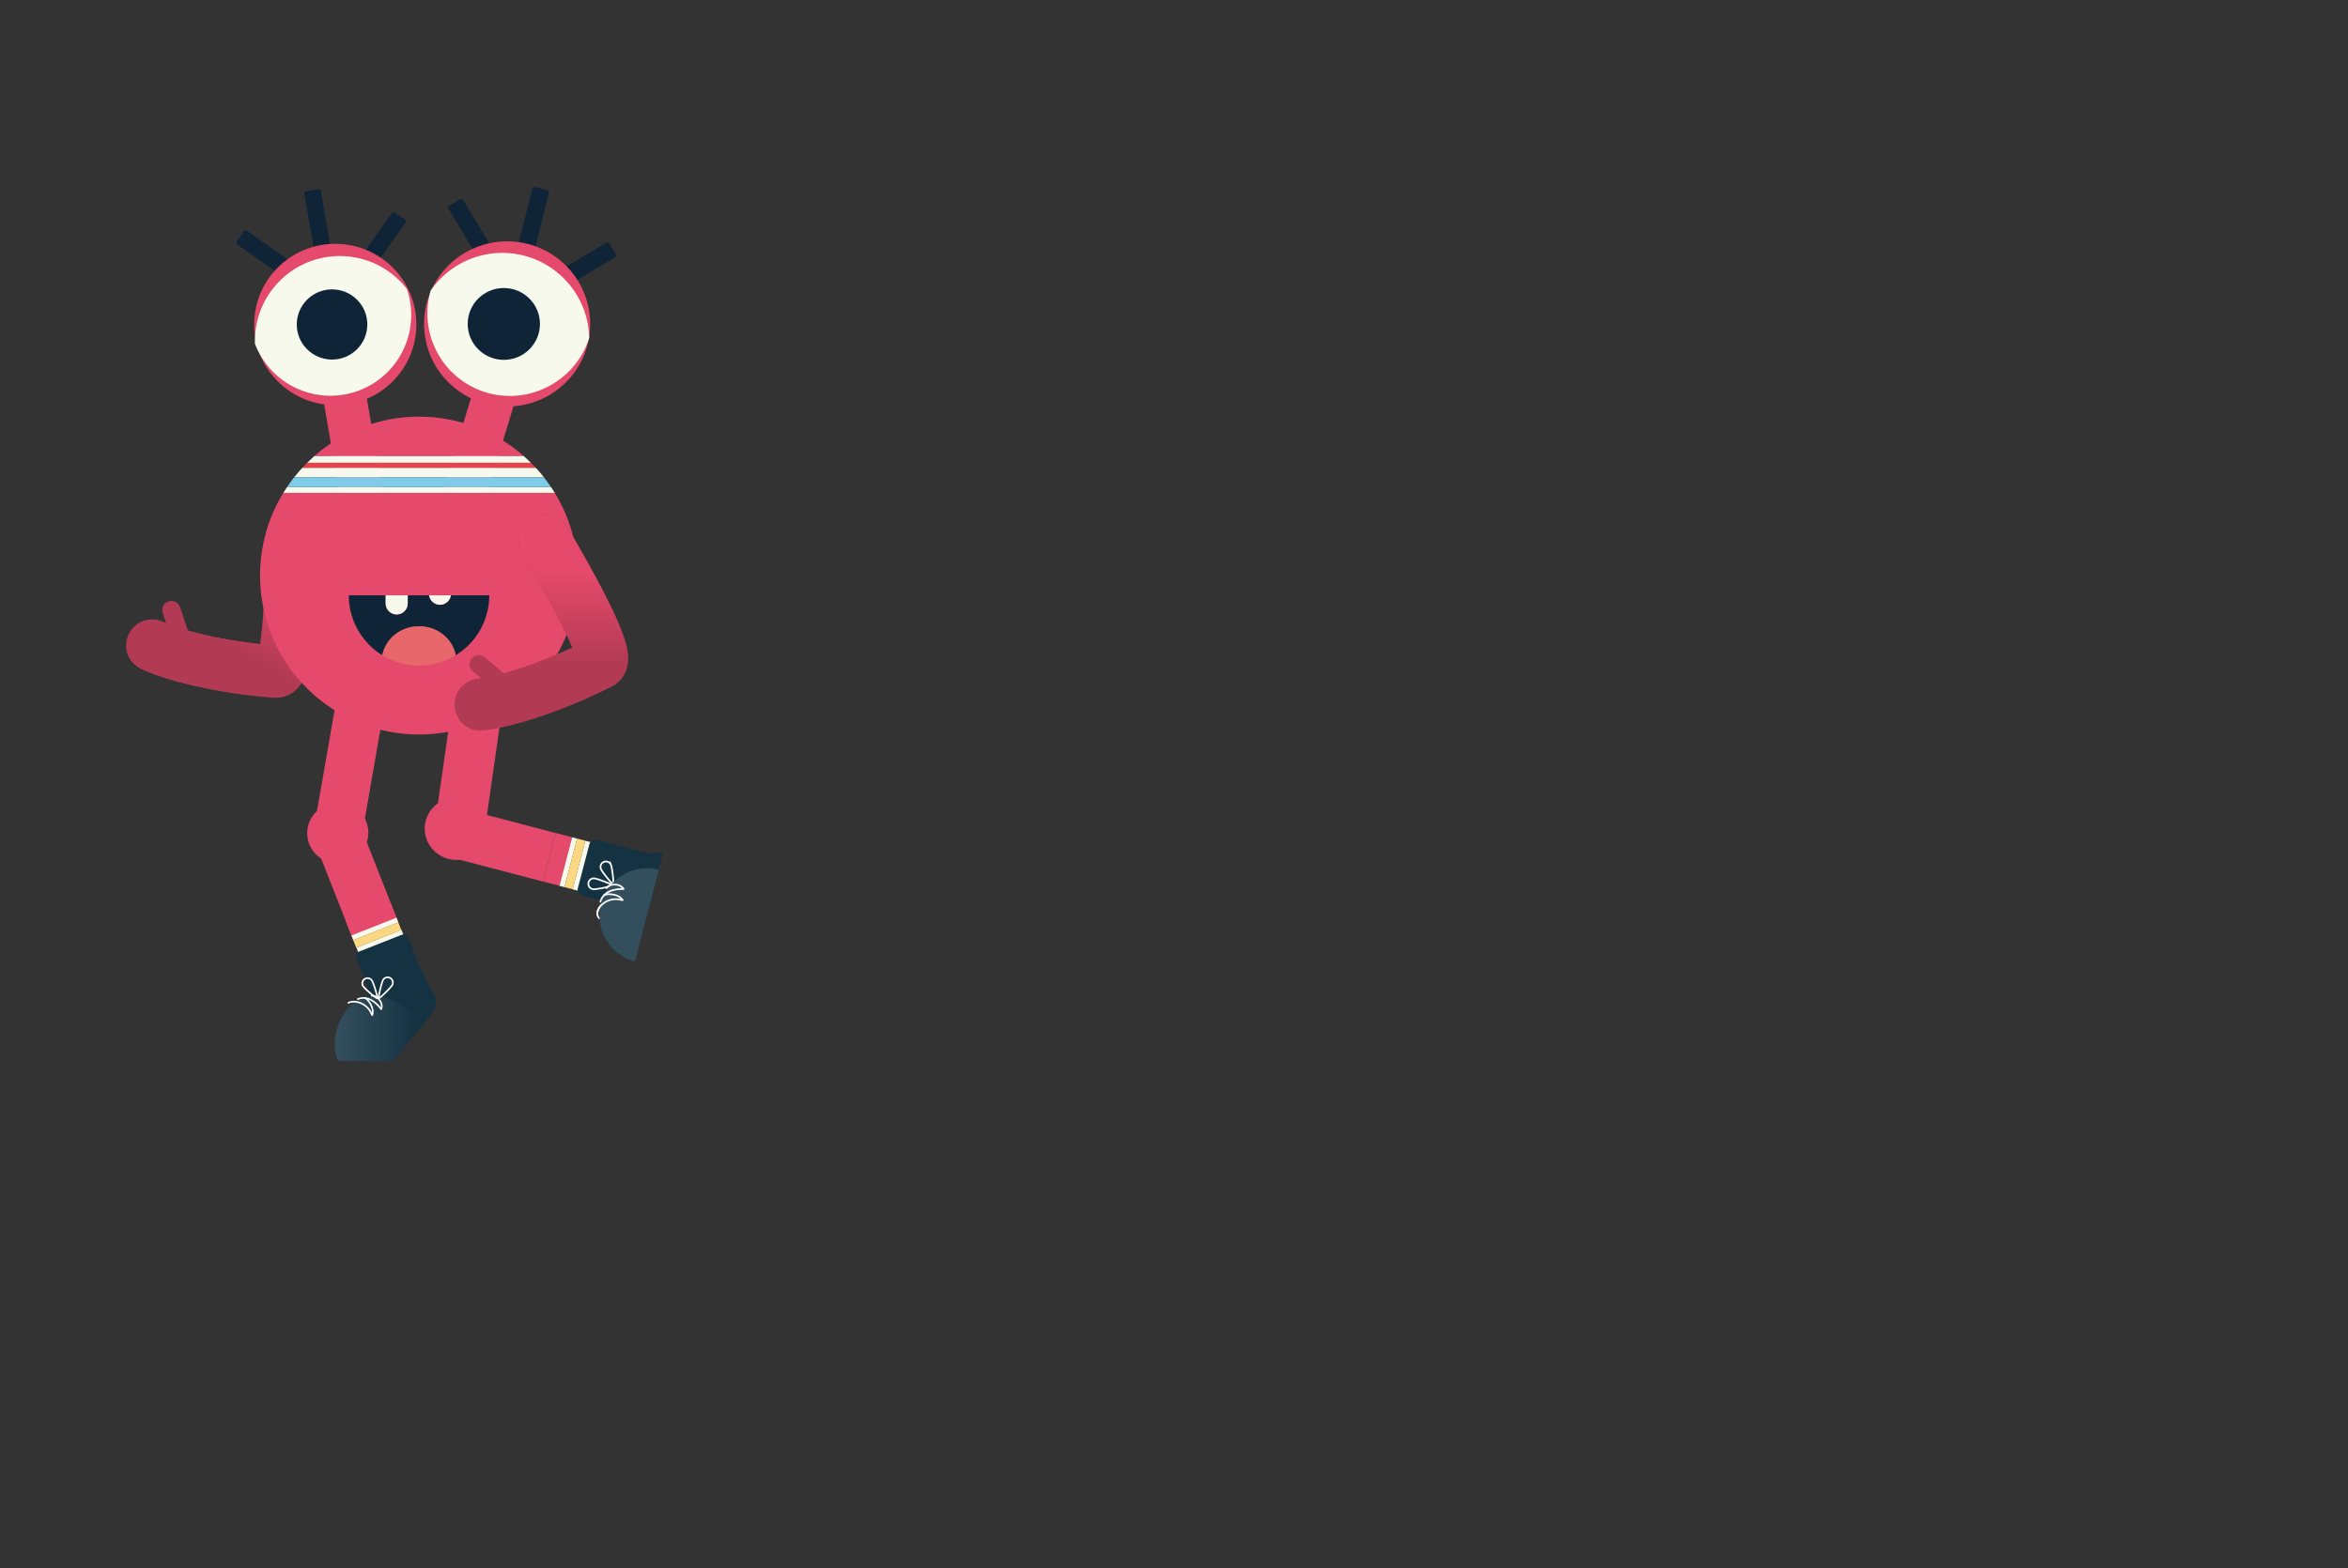 <svg id="Layer_1" data-name="Layer 1" xmlns="http://www.w3.org/2000/svg" xmlns:xlink="http://www.w3.org/1999/xlink" viewBox="0 0 1042.95 696.83"><rect x="0" y="0" width="1042.95" height="696.83" fill="#333333" stroke="none"/><defs><style>.cls-1,.cls-14,.cls-9{fill:none;stroke-linecap:round;stroke-miterlimit:10;}.cls-1{stroke:#b33a54;stroke-width:23.08px;}.cls-2{fill:url(#linear-gradient);}.cls-3{fill:#b33a54;}.cls-4{fill:#e5496b;}.cls-5{fill:#f7f9ec;}.cls-6{fill:#fad781;}.cls-7{fill:#143241;}.cls-8{fill:url(#linear-gradient-2);}.cls-14,.cls-9{stroke:#fff;}.cls-9{stroke-width:0.73px;}.cls-10{fill:#0f2436;}.cls-11{fill:#e6444d;}.cls-12{fill:#7ecce7;}.cls-13{fill:#e8676b;}.cls-14{stroke-width:0.75px;}.cls-15{fill:#334e5d;}.cls-16{fill:url(#linear-gradient-3);}</style><linearGradient id="linear-gradient" x1="-1174.07" y1="-293.29" x2="-1174.07" y2="-389.3" gradientTransform="translate(939.52 1168.48) rotate(31.09)" gradientUnits="userSpaceOnUse"><stop offset="0.3" stop-color="#b23a53"/><stop offset="0.73" stop-color="#e5496b"/></linearGradient><linearGradient id="linear-gradient-2" x1="148.63" y1="456.98" x2="186.1" y2="456.98" gradientUnits="userSpaceOnUse"><stop offset="0.03" stop-color="#334e5d"/><stop offset="0.9" stop-color="#173544"/><stop offset="0.99" stop-color="#143241"/></linearGradient><linearGradient id="linear-gradient-3" x1="241.4" y1="324.45" x2="241.4" y2="228.44" gradientTransform="matrix(1, 0, 0, 1, 0, 0)" xlink:href="#linear-gradient"/></defs><path class="cls-1" d="M67.59,286.71c-.1,0,17.41,8.69,54.9,11.75,7.24.59,7.23-59.52,7.23-59.52"/><path class="cls-2" d="M58.33,293.66a10.79,10.79,0,0,1-2.27-6.44l11.53-.51L79,288.34a11.48,11.48,0,0,0-6.13-11.88c.14.07,13.67,6.53,42.68,9.74,1.61-10,2.62-30.24,2.62-47.26a11.54,11.54,0,1,1,23.08,0c0,.56,0,13.84-.77,28.05-1.48,27.58-4.31,35.16-9,39.49a13,13,0,0,1-9.93,3.49,232.93,232.93,0,0,1-43.66-7.39c-4.13-1.17-7.89-2.4-11.17-3.68C64.09,297.88,60.6,296.52,58.33,293.66Z"/><path class="cls-3" d="M74.86,267.21A4.09,4.09,0,0,1,80,269.79l3.72,11.14a4.1,4.1,0,0,1-2.59,5.16h0A4.08,4.08,0,0,1,76,283.51l-3.72-11.14A4.08,4.08,0,0,1,74.86,267.21Z"/><path class="cls-4" d="M170.89,313.07c.65-3.72-3.59-7.59-9.43-8.6h0c-5.83-1-11.14,1.19-11.78,4.91l-10.45,60,21.22,3.69Z"/><path class="cls-4" d="M161.2,369.81c-1-2.47-6.28-2.71-11.79-.54h0c-5.51,2.17-9.22,6-8.24,8.44l15.74,39.94,20-7.89Z"/><rect class="cls-4" x="154.02" y="404.64" width="21.53" height="7.3" transform="translate(-138.25 88.88) rotate(-21.51)"/><ellipse class="cls-4" cx="150.05" cy="370.08" rx="13.61" ry="13.42" transform="translate(-125.26 80.81) rotate(-21.51)"/><path class="cls-5" d="M164.76,437.57a10.8,10.8,0,0,0,14,6.07h0a10.8,10.8,0,0,0,6.07-14l-6.51-16.49-20,7.9Z"/><rect class="cls-5" x="155.77" y="411.6" width="21.53" height="2.21" transform="translate(-139.75 89.83) rotate(-21.51)"/><rect class="cls-6" x="156.84" y="413.61" width="21.53" height="3.65" transform="translate(-140.68 90.41) rotate(-21.51)"/><rect class="cls-7" x="161.95" y="418.04" width="24.7" height="28.9" rx="2.07" transform="translate(-146.46 94.06) rotate(-21.51)"/><path class="cls-7" d="M190.43,439.77c1.92,5.09-1.2,13.45-1.2,13.45l-9.8-1.45,5.16-13.19Z"/><path class="cls-7" d="M189.43,436.77c1.92,5.09-1.2,13.45-1.2,13.45l-9.8-1.45,5.16-13.19Z"/><path class="cls-7" d="M175.1,471.35c11-16,21.51-22.4,17.94-29-5.94-11-6.5-12.86-6.5-12.86l-23.92,7s3.18,7.78-4.35,11.39S174.53,472.17,175.1,471.35Z"/><path class="cls-8" d="M158.46,444.63c-6.36,3.72-12.79,16.39-8.36,26.72h25c1-2,11-15.09,11-15.09C181.68,445.94,168.16,439,158.46,444.63Z"/><path class="cls-9" d="M158.92,443.9c2.9-1.24,6.73-.31,10.27,4.29"/><path class="cls-9" d="M162.13,443.39c1,.41,4.35,4.14,3.24,7.61"/><path class="cls-9" d="M165.15,450.78a8.83,8.83,0,0,0-7.32-5.69,6.72,6.72,0,0,0-1.81.08,4.92,4.92,0,0,0-1.28.4"/><path class="cls-9" d="M165.16,442.44c1.45-.62,5.36,2.5,4.2,5.95"/><path class="cls-9" d="M165.19,435.64c.71,1.08,2.78,7.65,2.39,7.91s-5.58-4.28-6.29-5.36a2.33,2.33,0,0,1,3.9-2.55Z"/><path class="cls-9" d="M170.14,435.48c-.63,1.12-2.26,7.82-1.85,8s5.28-4.65,5.92-5.77a2.33,2.33,0,0,0-4.07-2.28Z"/><path class="cls-4" d="M212.59,222.24l-13.23-4a2.65,2.65,0,0,1-1.77-3.29l14.67-48.09a2.67,2.67,0,0,1,3.31-1.76l13.23,4a2.64,2.64,0,0,1,1.77,3.29L215.9,220.48A2.66,2.66,0,0,1,212.59,222.24Z"/><path class="cls-10" d="M236.17,111.94l-5.36-1.34a1.06,1.06,0,0,1-.77-1.28l6.41-25.42a1.07,1.07,0,0,1,1.29-.77l5.35,1.34a1.06,1.06,0,0,1,.77,1.28l-6.41,25.42A1.06,1.06,0,0,1,236.17,111.94Z"/><path class="cls-10" d="M214.24,115.67l4.73-2.82a1.05,1.05,0,0,0,.37-1.45L205.8,88.92a1.06,1.06,0,0,0-1.45-.36l-4.74,2.82a1,1,0,0,0-.36,1.44l13.54,22.49A1.06,1.06,0,0,0,214.24,115.67Z"/><path class="cls-10" d="M249.11,127.49l-2.84-4.71a1.06,1.06,0,0,1,.36-1.45l22.6-13.47a1.08,1.08,0,0,1,1.46.36l2.83,4.71a1.06,1.06,0,0,1-.36,1.45l-22.6,13.47A1.07,1.07,0,0,1,249.11,127.49Z"/><ellipse class="cls-4" cx="225.26" cy="143.93" rx="36.89" ry="36.7"/><path class="cls-10" d="M146,111.3l-5.31.9a1,1,0,0,1-1.19-.84l-4.31-25.23a1,1,0,0,1,.85-1.19l5.31-.9a1,1,0,0,1,1.19.84l4.31,25.24A1,1,0,0,1,146,111.3Z"/><path class="cls-4" d="M168.29,224.08l-13.63,2.3a2.66,2.66,0,0,1-3.06-2.16l-8.7-51a2.65,2.65,0,0,1,2.17-3.05l13.62-2.3a2.66,2.66,0,0,1,3.06,2.16l8.71,51A2.65,2.65,0,0,1,168.29,224.08Z"/><path class="cls-10" d="M127.92,123.21l3.11-4.37a1,1,0,0,0-.24-1.44l-21-14.81a1,1,0,0,0-1.45.25l-3.11,4.37a1,1,0,0,0,.24,1.43l21,14.81A1,1,0,0,0,127.92,123.21Z"/><path class="cls-10" d="M163.75,120.15l-4.39-3.1a1,1,0,0,1-.25-1.44L174,94.74a1,1,0,0,1,1.44-.24l4.4,3.1a1,1,0,0,1,.24,1.43l-14.89,20.88A1,1,0,0,1,163.75,120.15Z"/><ellipse class="cls-4" cx="148.92" cy="144.17" rx="36.02" ry="35.84"/><path class="cls-4" d="M115.52,255.75A70.61,70.61,0,1,0,246.43,219H125.83A70.32,70.32,0,0,0,115.52,255.75Z"/><path class="cls-4" d="M186.13,185.14a70.34,70.34,0,0,0-46.49,17.49h93A70.32,70.32,0,0,0,186.13,185.14Z"/><path class="cls-5" d="M232.62,202.63h-93c-1.09,1-2.15,2-3.18,3H235.8C234.77,204.59,233.71,203.59,232.62,202.63Z"/><path class="cls-5" d="M134.28,207.85q-1.89,2.06-3.63,4.24h111q-1.74-2.19-3.63-4.24Z"/><path class="cls-5" d="M125.83,219h120.6c-.54-.88-1.1-1.74-1.67-2.59H127.5C126.93,217.26,126.37,218.12,125.83,219Z"/><path class="cls-11" d="M235.8,205.61H136.46c-.74.73-1.47,1.48-2.18,2.24H238C237.27,207.09,236.54,206.34,235.8,205.61Z"/><path class="cls-12" d="M127.5,216.41H244.76q-1.5-2.22-3.15-4.32h-111Q129,214.19,127.5,216.41Z"/><path class="cls-10" d="M200.28,264.53a4.89,4.89,0,0,1-9.68,0h-9.5v3.59a4.9,4.9,0,0,1-9.8,0v-3.59H154.94a31.16,31.16,0,0,0,14.89,26.59c1.41-7.31,8.17-12.85,16.3-12.85s14.89,5.54,16.3,12.85a31.16,31.16,0,0,0,14.89-26.59Z"/><path class="cls-13" d="M186.13,278.27c-8.13,0-14.89,5.54-16.3,12.85a31.18,31.18,0,0,0,32.6,0C201,283.81,194.26,278.27,186.13,278.27Z"/><path class="cls-5" d="M176.2,273a4.91,4.91,0,0,0,4.9-4.9v-3.59h-9.8v3.59A4.91,4.91,0,0,0,176.2,273Z"/><path class="cls-5" d="M195.44,268.7a4.92,4.92,0,0,0,4.84-4.17H190.6A4.91,4.91,0,0,0,195.44,268.7Z"/><path class="cls-4" d="M206.35,359.51c-2.51-.66-5.83,3.65-7.39,9.58h0c-1.55,5.93-.77,11.32,1.74,12l40.5,10.61,5.65-21.56Z"/><path class="cls-4" d="M222.29,320.25c.43-3-4.19-6.09-10.26-7h0c-6.07-.87-11.38.84-11.8,3.81l-6.84,47.83,22.06,3.16Z"/><rect class="cls-4" x="236.53" y="378.08" width="22.29" height="7.55" transform="translate(-184.49 524.66) rotate(-75.32)"/><ellipse class="cls-4" cx="202.75" cy="368.17" rx="14.09" ry="13.89"/><path class="cls-5" d="M252.88,126.37a38.61,38.61,0,0,0-61.57,2.74,36.62,36.62,0,0,0,51.14,43.15,36.93,36.93,0,0,0,19.26-22.07A38.4,38.4,0,0,0,252.88,126.37Z"/><path class="cls-5" d="M160,114.87a37.7,37.7,0,0,0-45.67,27.51,38.1,38.1,0,0,0-1.09,10.38,35.89,35.89,0,0,0,67.52-24.32A37.5,37.5,0,0,0,160,114.87Z"/><ellipse class="cls-10" cx="223.79" cy="143.93" rx="16.05" ry="15.96"/><ellipse class="cls-10" cx="147.49" cy="144.17" rx="15.67" ry="15.59"/><path class="cls-5" d="M272.12,399.78a11.18,11.18,0,0,0,13.6-7.95h0a11.17,11.17,0,0,0-8-13.6L260,373.57l-5.65,21.56Z"/><rect class="cls-5" x="241.29" y="381.96" width="22.29" height="2.29" transform="translate(-182.14 530.2) rotate(-75.32)"/><rect class="cls-6" x="244.22" y="381.98" width="22.29" height="3.78" transform="translate(-180.69 533.61) rotate(-75.32)"/><rect class="cls-7" x="260.92" y="373.75" width="25.57" height="29.91" rx="2.58" transform="translate(-171.68 554.95) rotate(-75.32)"/><path class="cls-14" d="M263.92,390.28c1.33.11,8,2.59,8,3.07s-7,1.85-8.37,1.74a2.41,2.41,0,0,1,.4-4.81Z"/><path class="cls-14" d="M266.93,386.13c.51,1.23,4.95,6.81,5.4,6.63s-.44-7.27-.95-8.5a2.41,2.41,0,1,0-4.45,1.87Z"/><path class="cls-14" d="M266.4,408.17c-3.54-2.61,1.9-10.47,9.85-8.24"/><path class="cls-7" d="M279.29,388.29a12.5,12.5,0,0,0,8.92,15.26l6.34-24.18A12.5,12.5,0,0,0,279.29,388.29Z"/><path class="cls-15" d="M267,401.5a21.06,21.06,0,0,0,15,25.7l10.67-40.74A21.07,21.07,0,0,0,267,401.5Z"/><path class="cls-14" d="M266.68,400.65c.83-3.16,4-5.7,10-5.66"/><path class="cls-14" d="M268.3,397.7c1-.58,6.15-.92,8.28,2.19"/><path class="cls-14" d="M269.45,394.63c.42-1.58,5.45-2.8,7.53.35"/><path class="cls-14" d="M276.25,399.93A9.12,9.12,0,0,0,267,402.3a6.9,6.9,0,0,0-1.09,1.52,5.09,5.09,0,0,0-.48,1.31"/><path class="cls-1" d="M213.44,313c-.07.07,19.4-1.54,53.08-18.28C273,291.45,242,240,242,240"/><path class="cls-16" d="M209.11,323.71a10.82,10.82,0,0,1-5.28-4.34l9.61-6.4,10.63-4.5a11.49,11.49,0,0,0-11.39-7c.16,0,15.08-1.47,41.58-13.7-3.78-9.37-13.38-27.25-22.17-41.81A11.55,11.55,0,1,1,251.86,234c.28.48,7.14,11.85,13.82,24.41,13,24.39,14.47,32.34,12.68,38.48a13,13,0,0,1-6.7,8.11,232.28,232.28,0,0,1-41.2,16.22c-4.14,1.14-8,2-11.46,2.62C216.21,324.34,212.52,325,209.11,323.71Z"/><path class="cls-3" d="M209.6,292.52a4.08,4.08,0,0,1,5.75-.46l8.94,7.63a4.09,4.09,0,0,1,.45,5.75h0a4.08,4.08,0,0,1-5.75.45l-8.94-7.62A4.07,4.07,0,0,1,209.6,292.52Z"/></svg>